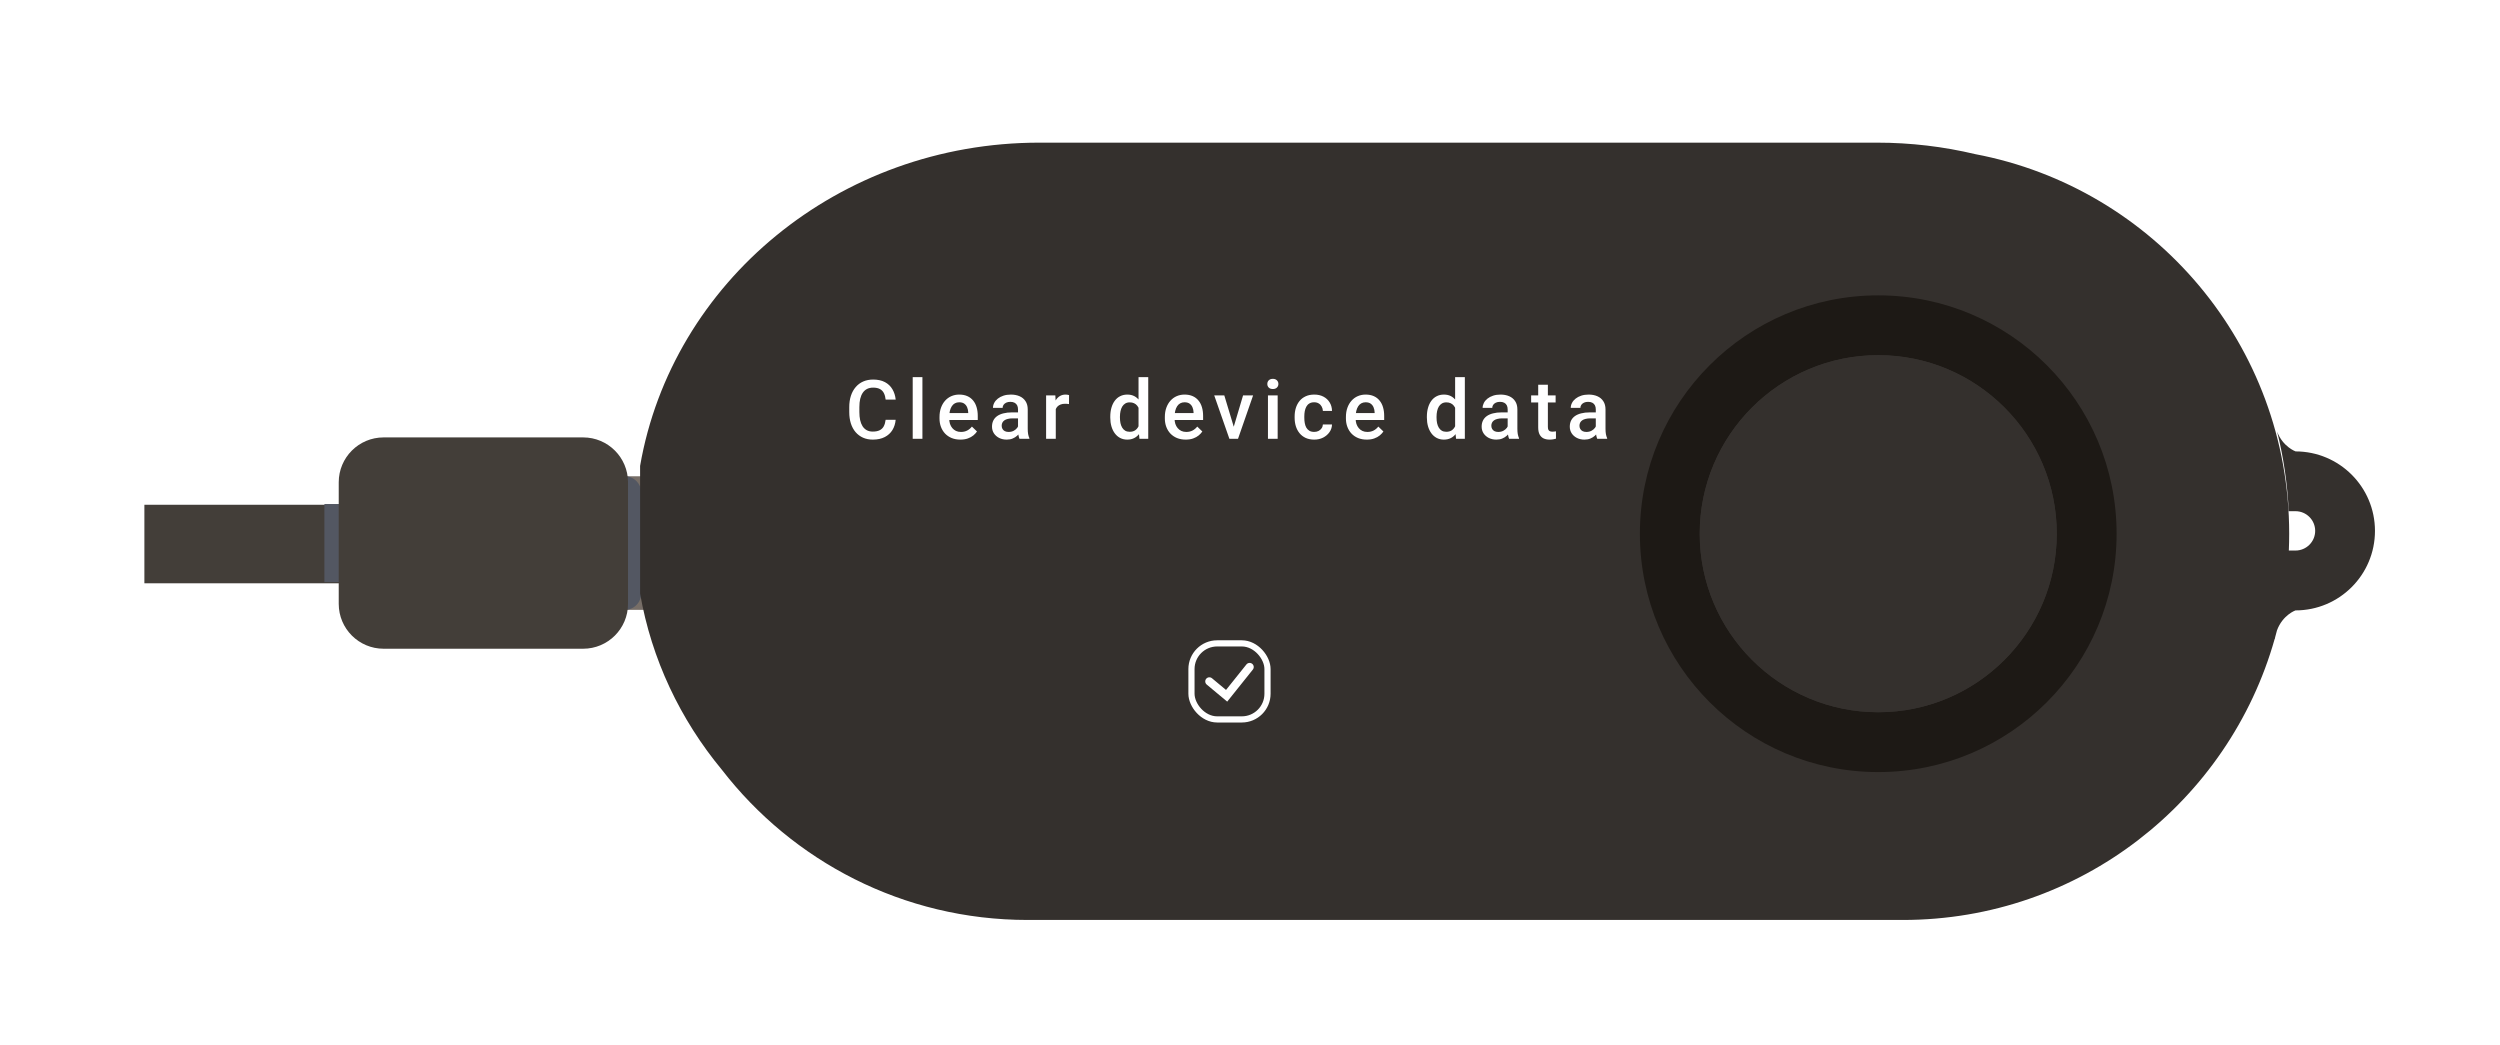 <svg width="335" height="140" viewBox="0 0 335 140" fill="none" xmlns="http://www.w3.org/2000/svg">
<g filter="url(#filter0_dd_3381_3356)">
<path d="M53.169 70.943H22.102V81.466H53.169V70.943Z" fill="#433E39"/>
<g style="mix-blend-mode:multiply">
<path d="M53.134 70.844H46.224V81.311H53.134V70.844Z" fill="#535762"/>
</g>
<path d="M98.508 67.121H71.084C69.86 67.121 68.869 68.112 68.869 69.335V82.815C68.869 84.038 69.86 85.03 71.084 85.03H98.508C99.732 85.03 100.723 84.038 100.723 82.815V69.335C100.723 68.112 99.732 67.121 98.508 67.121Z" fill="#776E67"/>
<g style="mix-blend-mode:multiply">
<path d="M86.467 67.121H71.084C69.86 67.121 68.869 68.112 68.869 69.335V82.815C68.869 84.038 69.86 85.03 71.084 85.03H86.467C87.69 85.03 88.682 84.038 88.682 82.815V69.335C88.682 68.112 87.69 67.121 86.467 67.121Z" fill="#535762"/>
</g>
<path d="M80.895 61.918H54.157C50.836 61.918 48.144 64.611 48.144 67.931V84.222C48.144 87.543 50.836 90.235 54.157 90.235H80.895C84.216 90.235 86.908 87.543 86.908 84.222V67.931C86.908 64.611 84.216 61.918 80.895 61.918Z" fill="#433E39"/>
<path fill-rule="evenodd" clip-rule="evenodd" d="M142.031 22.42L254.262 22.42C258.803 22.42 263.214 22.954 267.43 23.959C291.387 28.495 309.505 49.541 309.505 74.817C309.505 75.574 309.489 76.328 309.457 77.077H310.352C311.805 77.077 312.988 75.894 312.988 74.441C312.988 72.988 311.805 71.805 310.352 71.805H309.445C309.275 68.147 308.748 64.585 307.892 61.152C308.663 63.187 310.352 63.788 310.352 63.788L310.347 63.793C316.23 63.793 321 68.563 321 74.446C321 80.329 316.23 85.099 310.347 85.099C310.347 85.099 308.628 85.707 307.869 87.779C307.788 88.093 307.704 88.405 307.618 88.716C307.606 88.781 307.596 88.846 307.586 88.913L307.566 88.901C301.432 110.644 281.448 126.58 257.742 126.58L140.451 126.58C123.782 126.58 108.954 118.697 99.488 106.457C93.92 99.734 90.058 91.659 88.527 82.832V65.735C92.789 41.159 115.118 22.42 142.031 22.42Z" fill="#34302D"/>
<path d="M254.439 50.901C267.628 50.901 278.361 61.629 278.361 74.823C278.361 88.017 267.633 98.745 254.439 98.745C241.245 98.745 230.517 88.017 230.517 74.823C230.517 61.629 241.245 50.901 254.439 50.901ZM254.439 42.883C236.8 42.883 222.499 57.184 222.499 74.823C222.499 92.461 236.8 106.763 254.439 106.763C272.077 106.763 286.379 92.461 286.379 74.823C286.379 57.184 272.077 42.883 254.439 42.883Z" fill="#1D1915"/>
<path d="M254.438 98.74C267.65 98.74 278.361 88.029 278.361 74.817C278.361 61.605 267.65 50.895 254.438 50.895C241.226 50.895 230.516 61.605 230.516 74.817C230.516 88.029 241.226 98.74 254.438 98.74Z" fill="#34302D"/>
<path d="M121.427 59.556H122.772C122.729 60.068 122.585 60.526 122.341 60.927C122.098 61.325 121.755 61.639 121.314 61.868C120.873 62.098 120.337 62.213 119.706 62.213C119.222 62.213 118.786 62.127 118.399 61.954C118.012 61.779 117.68 61.531 117.404 61.212C117.128 60.889 116.916 60.5 116.769 60.045C116.626 59.59 116.554 59.08 116.554 58.517V57.867C116.554 57.304 116.627 56.794 116.775 56.339C116.925 55.884 117.14 55.495 117.42 55.172C117.7 54.846 118.035 54.596 118.426 54.424C118.82 54.252 119.263 54.166 119.754 54.166C120.378 54.166 120.905 54.281 121.336 54.51C121.766 54.74 122.099 55.057 122.336 55.462C122.576 55.868 122.723 56.332 122.777 56.855H121.432C121.397 56.518 121.318 56.23 121.196 55.989C121.077 55.749 120.902 55.566 120.669 55.441C120.436 55.312 120.131 55.247 119.754 55.247C119.446 55.247 119.177 55.305 118.947 55.419C118.718 55.534 118.526 55.703 118.372 55.925C118.218 56.147 118.101 56.422 118.022 56.748C117.947 57.071 117.909 57.44 117.909 57.856V58.517C117.909 58.912 117.943 59.27 118.012 59.593C118.083 59.912 118.191 60.187 118.334 60.416C118.481 60.646 118.668 60.823 118.894 60.949C119.12 61.074 119.39 61.137 119.706 61.137C120.09 61.137 120.4 61.076 120.636 60.954C120.877 60.832 121.058 60.654 121.18 60.422C121.305 60.185 121.388 59.896 121.427 59.556ZM126.358 53.843V62.105H125.057V53.843H126.358ZM131.445 62.213C131.015 62.213 130.626 62.143 130.278 62.003C129.934 61.859 129.64 61.66 129.396 61.406C129.156 61.151 128.971 60.852 128.842 60.508C128.713 60.163 128.648 59.792 128.648 59.394V59.179C128.648 58.724 128.715 58.311 128.847 57.942C128.98 57.573 129.165 57.257 129.401 56.995C129.638 56.73 129.918 56.527 130.24 56.388C130.563 56.248 130.913 56.178 131.289 56.178C131.705 56.178 132.069 56.248 132.381 56.388C132.693 56.527 132.951 56.725 133.156 56.979C133.364 57.23 133.518 57.53 133.618 57.877C133.722 58.225 133.774 58.609 133.774 59.028V59.582H129.278V58.652H132.494V58.55C132.487 58.317 132.44 58.098 132.354 57.894C132.272 57.689 132.144 57.524 131.972 57.399C131.8 57.273 131.571 57.21 131.284 57.21C131.069 57.21 130.877 57.257 130.708 57.35C130.543 57.44 130.405 57.571 130.294 57.743C130.183 57.915 130.097 58.123 130.036 58.367C129.979 58.607 129.95 58.878 129.95 59.179V59.394C129.95 59.649 129.984 59.885 130.052 60.104C130.124 60.319 130.228 60.508 130.364 60.669C130.5 60.83 130.665 60.958 130.859 61.051C131.053 61.14 131.273 61.185 131.521 61.185C131.833 61.185 132.11 61.123 132.354 60.997C132.598 60.871 132.81 60.694 132.989 60.465L133.672 61.126C133.547 61.309 133.383 61.485 133.183 61.653C132.982 61.818 132.736 61.953 132.446 62.057C132.159 62.161 131.825 62.213 131.445 62.213ZM139.168 60.938V58.162C139.168 57.955 139.13 57.775 139.055 57.625C138.98 57.474 138.865 57.357 138.711 57.275C138.56 57.193 138.37 57.151 138.141 57.151C137.929 57.151 137.746 57.187 137.592 57.259C137.438 57.331 137.318 57.427 137.232 57.549C137.146 57.671 137.103 57.809 137.103 57.963H135.812C135.812 57.734 135.867 57.512 135.978 57.297C136.09 57.081 136.251 56.889 136.462 56.721C136.674 56.552 136.927 56.42 137.221 56.323C137.515 56.226 137.845 56.178 138.211 56.178C138.648 56.178 139.035 56.251 139.372 56.398C139.713 56.545 139.98 56.768 140.174 57.065C140.371 57.359 140.47 57.729 140.47 58.173V60.76C140.47 61.026 140.487 61.264 140.523 61.476C140.563 61.684 140.618 61.865 140.69 62.019V62.105H139.362C139.301 61.965 139.252 61.788 139.216 61.572C139.184 61.354 139.168 61.142 139.168 60.938ZM139.356 58.566L139.367 59.367H138.436C138.196 59.367 137.985 59.391 137.802 59.437C137.619 59.48 137.466 59.545 137.345 59.631C137.223 59.717 137.131 59.821 137.07 59.943C137.009 60.065 136.979 60.203 136.979 60.357C136.979 60.511 137.015 60.653 137.086 60.782C137.158 60.907 137.262 61.006 137.398 61.078C137.538 61.149 137.707 61.185 137.904 61.185C138.169 61.185 138.401 61.131 138.598 61.024C138.799 60.913 138.956 60.778 139.071 60.62C139.186 60.459 139.247 60.307 139.254 60.163L139.673 60.739C139.63 60.886 139.557 61.044 139.453 61.212C139.349 61.381 139.213 61.542 139.044 61.696C138.879 61.847 138.68 61.971 138.447 62.067C138.218 62.164 137.952 62.213 137.651 62.213C137.271 62.213 136.932 62.137 136.635 61.987C136.337 61.833 136.104 61.626 135.935 61.368C135.767 61.106 135.683 60.81 135.683 60.481C135.683 60.172 135.74 59.9 135.855 59.663C135.973 59.423 136.145 59.222 136.371 59.061C136.601 58.899 136.88 58.777 137.21 58.695C137.54 58.609 137.916 58.566 138.34 58.566H139.356ZM144.228 57.393V62.105H142.932V56.285H144.169L144.228 57.393ZM146.008 56.248L145.998 57.453C145.919 57.438 145.833 57.427 145.74 57.42C145.65 57.413 145.56 57.409 145.471 57.409C145.248 57.409 145.053 57.442 144.884 57.506C144.716 57.567 144.574 57.657 144.459 57.775C144.348 57.89 144.262 58.03 144.201 58.195C144.14 58.36 144.104 58.544 144.094 58.749L143.798 58.77C143.798 58.404 143.834 58.066 143.905 57.754C143.977 57.442 144.085 57.167 144.228 56.931C144.375 56.694 144.558 56.509 144.777 56.377C144.999 56.244 145.255 56.178 145.546 56.178C145.625 56.178 145.709 56.185 145.799 56.199C145.892 56.214 145.962 56.23 146.008 56.248ZM155.317 60.9V53.843H156.618V62.105H155.44L155.317 60.9ZM151.53 59.26V59.147C151.53 58.706 151.582 58.304 151.686 57.942C151.79 57.576 151.941 57.262 152.138 57.001C152.335 56.735 152.575 56.533 152.859 56.393C153.142 56.249 153.461 56.178 153.816 56.178C154.167 56.178 154.476 56.246 154.741 56.382C155.007 56.518 155.232 56.714 155.419 56.968C155.605 57.219 155.754 57.521 155.865 57.872C155.976 58.22 156.055 58.607 156.102 59.034V59.394C156.055 59.81 155.976 60.19 155.865 60.534C155.754 60.879 155.605 61.176 155.419 61.427C155.232 61.678 155.005 61.872 154.736 62.008C154.47 62.144 154.16 62.213 153.805 62.213C153.454 62.213 153.137 62.139 152.853 61.992C152.574 61.845 152.335 61.639 152.138 61.373C151.941 61.108 151.79 60.796 151.686 60.438C151.582 60.075 151.53 59.683 151.53 59.26ZM152.826 59.147V59.26C152.826 59.525 152.85 59.772 152.896 60.002C152.947 60.231 153.024 60.434 153.128 60.61C153.232 60.782 153.366 60.918 153.531 61.019C153.7 61.115 153.9 61.164 154.133 61.164C154.427 61.164 154.669 61.099 154.86 60.97C155.05 60.841 155.198 60.667 155.306 60.448C155.417 60.226 155.492 59.979 155.532 59.706V58.733C155.51 58.521 155.466 58.324 155.397 58.141C155.333 57.958 155.245 57.798 155.134 57.662C155.023 57.522 154.885 57.415 154.72 57.34C154.558 57.261 154.366 57.221 154.144 57.221C153.908 57.221 153.707 57.271 153.542 57.372C153.377 57.472 153.241 57.61 153.133 57.786C153.029 57.962 152.952 58.166 152.902 58.399C152.852 58.632 152.826 58.881 152.826 59.147ZM161.641 62.213C161.211 62.213 160.822 62.143 160.474 62.003C160.13 61.859 159.835 61.66 159.592 61.406C159.351 61.151 159.167 60.852 159.038 60.508C158.909 60.163 158.844 59.792 158.844 59.394V59.179C158.844 58.724 158.91 58.311 159.043 57.942C159.176 57.573 159.36 57.257 159.597 56.995C159.834 56.73 160.113 56.527 160.436 56.388C160.759 56.248 161.108 56.178 161.485 56.178C161.901 56.178 162.265 56.248 162.577 56.388C162.889 56.527 163.147 56.725 163.351 56.979C163.559 57.23 163.713 57.53 163.814 57.877C163.918 58.225 163.97 58.609 163.97 59.028V59.582H159.473V58.652H162.69V58.55C162.683 58.317 162.636 58.098 162.55 57.894C162.467 57.689 162.34 57.524 162.168 57.399C161.996 57.273 161.766 57.21 161.48 57.21C161.264 57.21 161.073 57.257 160.904 57.35C160.739 57.44 160.601 57.571 160.49 57.743C160.379 57.915 160.293 58.123 160.232 58.367C160.174 58.607 160.146 58.878 160.146 59.179V59.394C160.146 59.649 160.18 59.885 160.248 60.104C160.32 60.319 160.424 60.508 160.56 60.669C160.696 60.83 160.861 60.958 161.055 61.051C161.248 61.14 161.469 61.185 161.716 61.185C162.028 61.185 162.306 61.123 162.55 60.997C162.794 60.871 163.005 60.694 163.185 60.465L163.868 61.126C163.742 61.309 163.579 61.485 163.378 61.653C163.177 61.818 162.932 61.953 162.641 62.057C162.354 62.161 162.021 62.213 161.641 62.213ZM167.901 61.078L169.326 56.285H170.671L168.648 62.105H167.809L167.901 61.078ZM166.809 56.285L168.261 61.099L168.331 62.105H167.492L165.459 56.285H166.809ZM173.961 56.285V62.105H172.66V56.285H173.961ZM172.574 54.758C172.574 54.561 172.638 54.397 172.767 54.268C172.9 54.136 173.083 54.069 173.316 54.069C173.545 54.069 173.726 54.136 173.859 54.268C173.992 54.397 174.058 54.561 174.058 54.758C174.058 54.951 173.992 55.113 173.859 55.242C173.726 55.371 173.545 55.435 173.316 55.435C173.083 55.435 172.9 55.371 172.767 55.242C172.638 55.113 172.574 54.951 172.574 54.758ZM178.86 61.18C179.072 61.18 179.262 61.139 179.43 61.056C179.602 60.97 179.74 60.852 179.844 60.701C179.952 60.551 180.011 60.377 180.022 60.179H181.243C181.236 60.556 181.124 60.898 180.909 61.207C180.694 61.515 180.409 61.761 180.054 61.944C179.699 62.123 179.306 62.213 178.876 62.213C178.432 62.213 178.044 62.137 177.714 61.987C177.385 61.833 177.11 61.621 176.891 61.352C176.673 61.083 176.508 60.773 176.397 60.422C176.289 60.07 176.235 59.694 176.235 59.292V59.104C176.235 58.702 176.289 58.326 176.397 57.974C176.508 57.619 176.673 57.307 176.891 57.038C177.11 56.769 177.385 56.56 177.714 56.409C178.044 56.255 178.43 56.178 178.871 56.178C179.337 56.178 179.746 56.271 180.097 56.457C180.449 56.64 180.725 56.897 180.925 57.227C181.13 57.553 181.236 57.933 181.243 58.367H180.022C180.011 58.152 179.957 57.958 179.86 57.786C179.767 57.61 179.635 57.47 179.462 57.366C179.294 57.262 179.091 57.21 178.855 57.21C178.593 57.21 178.376 57.264 178.204 57.372C178.032 57.476 177.897 57.619 177.8 57.802C177.704 57.981 177.634 58.184 177.591 58.41C177.551 58.632 177.532 58.864 177.532 59.104V59.292C177.532 59.532 177.551 59.765 177.591 59.991C177.63 60.217 177.698 60.42 177.795 60.599C177.895 60.775 178.032 60.916 178.204 61.024C178.376 61.128 178.595 61.18 178.86 61.18ZM185.905 62.213C185.475 62.213 185.086 62.143 184.738 62.003C184.394 61.859 184.1 61.66 183.856 61.406C183.615 61.151 183.431 60.852 183.302 60.508C183.173 60.163 183.108 59.792 183.108 59.394V59.179C183.108 58.724 183.174 58.311 183.307 57.942C183.44 57.573 183.624 57.257 183.861 56.995C184.098 56.73 184.377 56.527 184.7 56.388C185.023 56.248 185.372 56.178 185.749 56.178C186.165 56.178 186.529 56.248 186.841 56.388C187.153 56.527 187.411 56.725 187.615 56.979C187.823 57.23 187.978 57.53 188.078 57.877C188.182 58.225 188.234 58.609 188.234 59.028V59.582L183.737 59.582V58.652H186.954V58.55C186.947 58.317 186.9 58.098 186.814 57.894C186.731 57.689 186.604 57.524 186.432 57.399C186.26 57.273 186.03 57.21 185.744 57.21C185.528 57.21 185.337 57.257 185.168 57.35C185.003 57.44 184.865 57.571 184.754 57.743C184.643 57.915 184.557 58.123 184.496 58.367C184.438 58.607 184.41 58.878 184.41 59.179V59.394C184.41 59.649 184.444 59.885 184.512 60.104C184.584 60.319 184.688 60.508 184.824 60.669C184.96 60.83 185.125 60.958 185.319 61.051C185.512 61.14 185.733 61.185 185.98 61.185C186.292 61.185 186.57 61.123 186.814 60.997C187.058 60.871 187.269 60.694 187.449 60.465L188.132 61.126C188.006 61.309 187.843 61.485 187.642 61.653C187.441 61.818 187.196 61.953 186.905 62.057C186.619 62.161 186.285 62.213 185.905 62.213ZM197.741 60.9V53.843H199.043V62.105H197.865L197.741 60.9ZM193.955 59.26V59.147C193.955 58.706 194.007 58.304 194.111 57.942C194.215 57.576 194.365 57.262 194.562 57.001C194.76 56.735 195 56.533 195.283 56.393C195.566 56.249 195.886 56.178 196.241 56.178C196.592 56.178 196.9 56.246 197.166 56.382C197.431 56.518 197.657 56.714 197.843 56.968C198.03 57.219 198.179 57.521 198.29 57.872C198.401 58.22 198.48 58.607 198.526 59.034V59.394C198.48 59.81 198.401 60.19 198.29 60.534C198.179 60.879 198.03 61.176 197.843 61.427C197.657 61.678 197.429 61.872 197.16 62.008C196.895 62.144 196.585 62.213 196.23 62.213C195.878 62.213 195.561 62.139 195.278 61.992C194.998 61.845 194.76 61.639 194.562 61.373C194.365 61.108 194.215 60.796 194.111 60.438C194.007 60.075 193.955 59.683 193.955 59.26ZM195.251 59.147V59.26C195.251 59.525 195.274 59.772 195.321 60.002C195.371 60.231 195.448 60.434 195.552 60.61C195.656 60.782 195.791 60.918 195.955 61.019C196.124 61.115 196.325 61.164 196.558 61.164C196.852 61.164 197.094 61.099 197.284 60.97C197.474 60.841 197.623 60.667 197.73 60.448C197.842 60.226 197.917 59.979 197.956 59.706V58.733C197.935 58.521 197.89 58.324 197.822 58.141C197.757 57.958 197.669 57.798 197.558 57.662C197.447 57.522 197.309 57.415 197.144 57.34C196.983 57.261 196.791 57.221 196.569 57.221C196.332 57.221 196.131 57.271 195.966 57.372C195.801 57.472 195.665 57.61 195.557 57.786C195.453 57.962 195.376 58.166 195.326 58.399C195.276 58.632 195.251 58.881 195.251 59.147ZM204.781 60.938V58.162C204.781 57.955 204.743 57.775 204.668 57.625C204.593 57.474 204.478 57.357 204.324 57.275C204.173 57.193 203.983 57.151 203.753 57.151C203.542 57.151 203.359 57.187 203.205 57.259C203.051 57.331 202.931 57.427 202.844 57.549C202.758 57.671 202.715 57.809 202.715 57.963H201.424C201.424 57.734 201.48 57.512 201.591 57.297C201.702 57.081 201.864 56.889 202.075 56.721C202.287 56.552 202.54 56.42 202.834 56.323C203.128 56.226 203.458 56.178 203.823 56.178C204.261 56.178 204.648 56.251 204.985 56.398C205.326 56.545 205.593 56.768 205.787 57.065C205.984 57.359 206.082 57.729 206.082 58.173V60.76C206.082 61.026 206.1 61.264 206.136 61.476C206.176 61.684 206.231 61.865 206.303 62.019V62.105H204.974C204.913 61.965 204.865 61.788 204.829 61.572C204.797 61.354 204.781 61.142 204.781 60.938ZM204.969 58.566L204.98 59.367H204.049C203.809 59.367 203.597 59.391 203.415 59.437C203.232 59.48 203.079 59.545 202.957 59.631C202.835 59.717 202.744 59.821 202.683 59.943C202.622 60.065 202.592 60.203 202.592 60.357C202.592 60.511 202.628 60.653 202.699 60.782C202.771 60.907 202.875 61.006 203.011 61.078C203.151 61.149 203.32 61.185 203.517 61.185C203.782 61.185 204.013 61.131 204.211 61.024C204.411 60.913 204.569 60.778 204.684 60.62C204.799 60.459 204.86 60.307 204.867 60.163L205.286 60.739C205.243 60.886 205.17 61.044 205.066 61.212C204.962 61.381 204.826 61.542 204.657 61.696C204.492 61.847 204.293 61.971 204.06 62.067C203.831 62.164 203.565 62.213 203.264 62.213C202.884 62.213 202.545 62.137 202.247 61.987C201.95 61.833 201.717 61.626 201.548 61.368C201.38 61.106 201.295 60.81 201.295 60.481C201.295 60.172 201.353 59.9 201.468 59.663C201.586 59.423 201.758 59.222 201.984 59.061C202.213 58.899 202.493 58.777 202.823 58.695C203.153 58.609 203.529 58.566 203.952 58.566H204.969ZM211.207 56.285V57.232H207.926V56.285H211.207ZM208.873 54.86H210.169V60.497C210.169 60.676 210.194 60.814 210.244 60.911C210.298 61.004 210.372 61.067 210.465 61.099C210.558 61.131 210.667 61.148 210.793 61.148C210.883 61.148 210.969 61.142 211.051 61.131C211.134 61.121 211.2 61.11 211.25 61.099L211.256 62.089C211.148 62.121 211.022 62.15 210.879 62.175C210.739 62.2 210.578 62.213 210.395 62.213C210.097 62.213 209.834 62.161 209.604 62.057C209.375 61.949 209.196 61.775 209.066 61.535C208.937 61.295 208.873 60.975 208.873 60.577V54.86ZM216.59 60.938V58.162C216.59 57.955 216.552 57.775 216.477 57.625C216.402 57.474 216.287 57.357 216.133 57.275C215.982 57.193 215.792 57.151 215.563 57.151C215.351 57.151 215.168 57.187 215.014 57.259C214.86 57.331 214.74 57.427 214.654 57.549C214.568 57.671 214.525 57.809 214.525 57.963H213.234C213.234 57.734 213.289 57.512 213.401 57.297C213.512 57.081 213.673 56.889 213.885 56.721C214.096 56.552 214.349 56.42 214.643 56.323C214.937 56.226 215.267 56.178 215.633 56.178C216.07 56.178 216.457 56.251 216.794 56.398C217.135 56.545 217.402 56.768 217.596 57.065C217.793 57.359 217.892 57.729 217.892 58.173V60.76C217.892 61.026 217.91 61.264 217.945 61.476C217.985 61.684 218.041 61.865 218.112 62.019V62.105H216.784C216.723 61.965 216.674 61.788 216.638 61.572C216.606 61.354 216.59 61.142 216.59 60.938ZM216.778 58.566L216.789 59.367H215.859C215.618 59.367 215.407 59.391 215.224 59.437C215.041 59.48 214.889 59.545 214.767 59.631C214.645 59.717 214.553 59.821 214.492 59.943C214.431 60.065 214.401 60.203 214.401 60.357C214.401 60.511 214.437 60.653 214.509 60.782C214.58 60.907 214.684 61.006 214.821 61.078C214.96 61.149 215.129 61.185 215.326 61.185C215.591 61.185 215.823 61.131 216.02 61.024C216.221 60.913 216.379 60.778 216.493 60.62C216.608 60.459 216.669 60.307 216.676 60.163L217.096 60.739C217.053 60.886 216.979 61.044 216.875 61.212C216.771 61.381 216.635 61.542 216.466 61.696C216.301 61.847 216.102 61.971 215.869 62.067C215.64 62.164 215.375 62.213 215.073 62.213C214.693 62.213 214.354 62.137 214.057 61.987C213.759 61.833 213.526 61.626 213.358 61.368C213.189 61.106 213.105 60.81 213.105 60.481C213.105 60.172 213.162 59.9 213.277 59.663C213.395 59.423 213.567 59.222 213.793 59.061C214.023 58.899 214.302 58.777 214.632 58.695C214.962 58.609 215.339 58.566 215.762 58.566H216.778Z" fill="white"/>
<rect x="162.411" y="89.518" width="10.189" height="10.189" rx="3.442" stroke="white" stroke-width="0.826"/>
<path d="M164.807 94.613L167.12 96.54L170.204 92.685" stroke="white" stroke-width="1.102" stroke-linecap="round"/>
</g>
<defs>
<filter id="filter0_dd_3381_3356" x="-1.031" y="0.389" width="335.8" height="139.409" filterUnits="userSpaceOnUse" color-interpolation-filters="sRGB">
<feFlood flood-opacity="0" result="BackgroundImageFix"/>
<feColorMatrix in="SourceAlpha" type="matrix" values="0 0 0 0 0 0 0 0 0 0 0 0 0 0 0 0 0 0 127 0" result="hardAlpha"/>
<feOffset dx="2.754" dy="2.203"/>
<feGaussianBlur stdDeviation="5.508"/>
<feComposite in2="hardAlpha" operator="out"/>
<feColorMatrix type="matrix" values="0 0 0 0 0 0 0 0 0 0 0 0 0 0 0 0 0 0 0.41 0"/>
<feBlend mode="normal" in2="BackgroundImageFix" result="effect1_dropShadow_3381_3356"/>
<feColorMatrix in="SourceAlpha" type="matrix" values="0 0 0 0 0 0 0 0 0 0 0 0 0 0 0 0 0 0 127 0" result="hardAlpha"/>
<feOffset dx="-5.508" dy="-5.508"/>
<feGaussianBlur stdDeviation="8.262"/>
<feComposite in2="hardAlpha" operator="out"/>
<feColorMatrix type="matrix" values="0 0 0 0 0.092 0 0 0 0 0.076 0 0 0 0 0.063 0 0 0 1 0"/>
<feBlend mode="normal" in2="effect1_dropShadow_3381_3356" result="effect2_dropShadow_3381_3356"/>
<feBlend mode="normal" in="SourceGraphic" in2="effect2_dropShadow_3381_3356" result="shape"/>
</filter>
</defs>
</svg>
